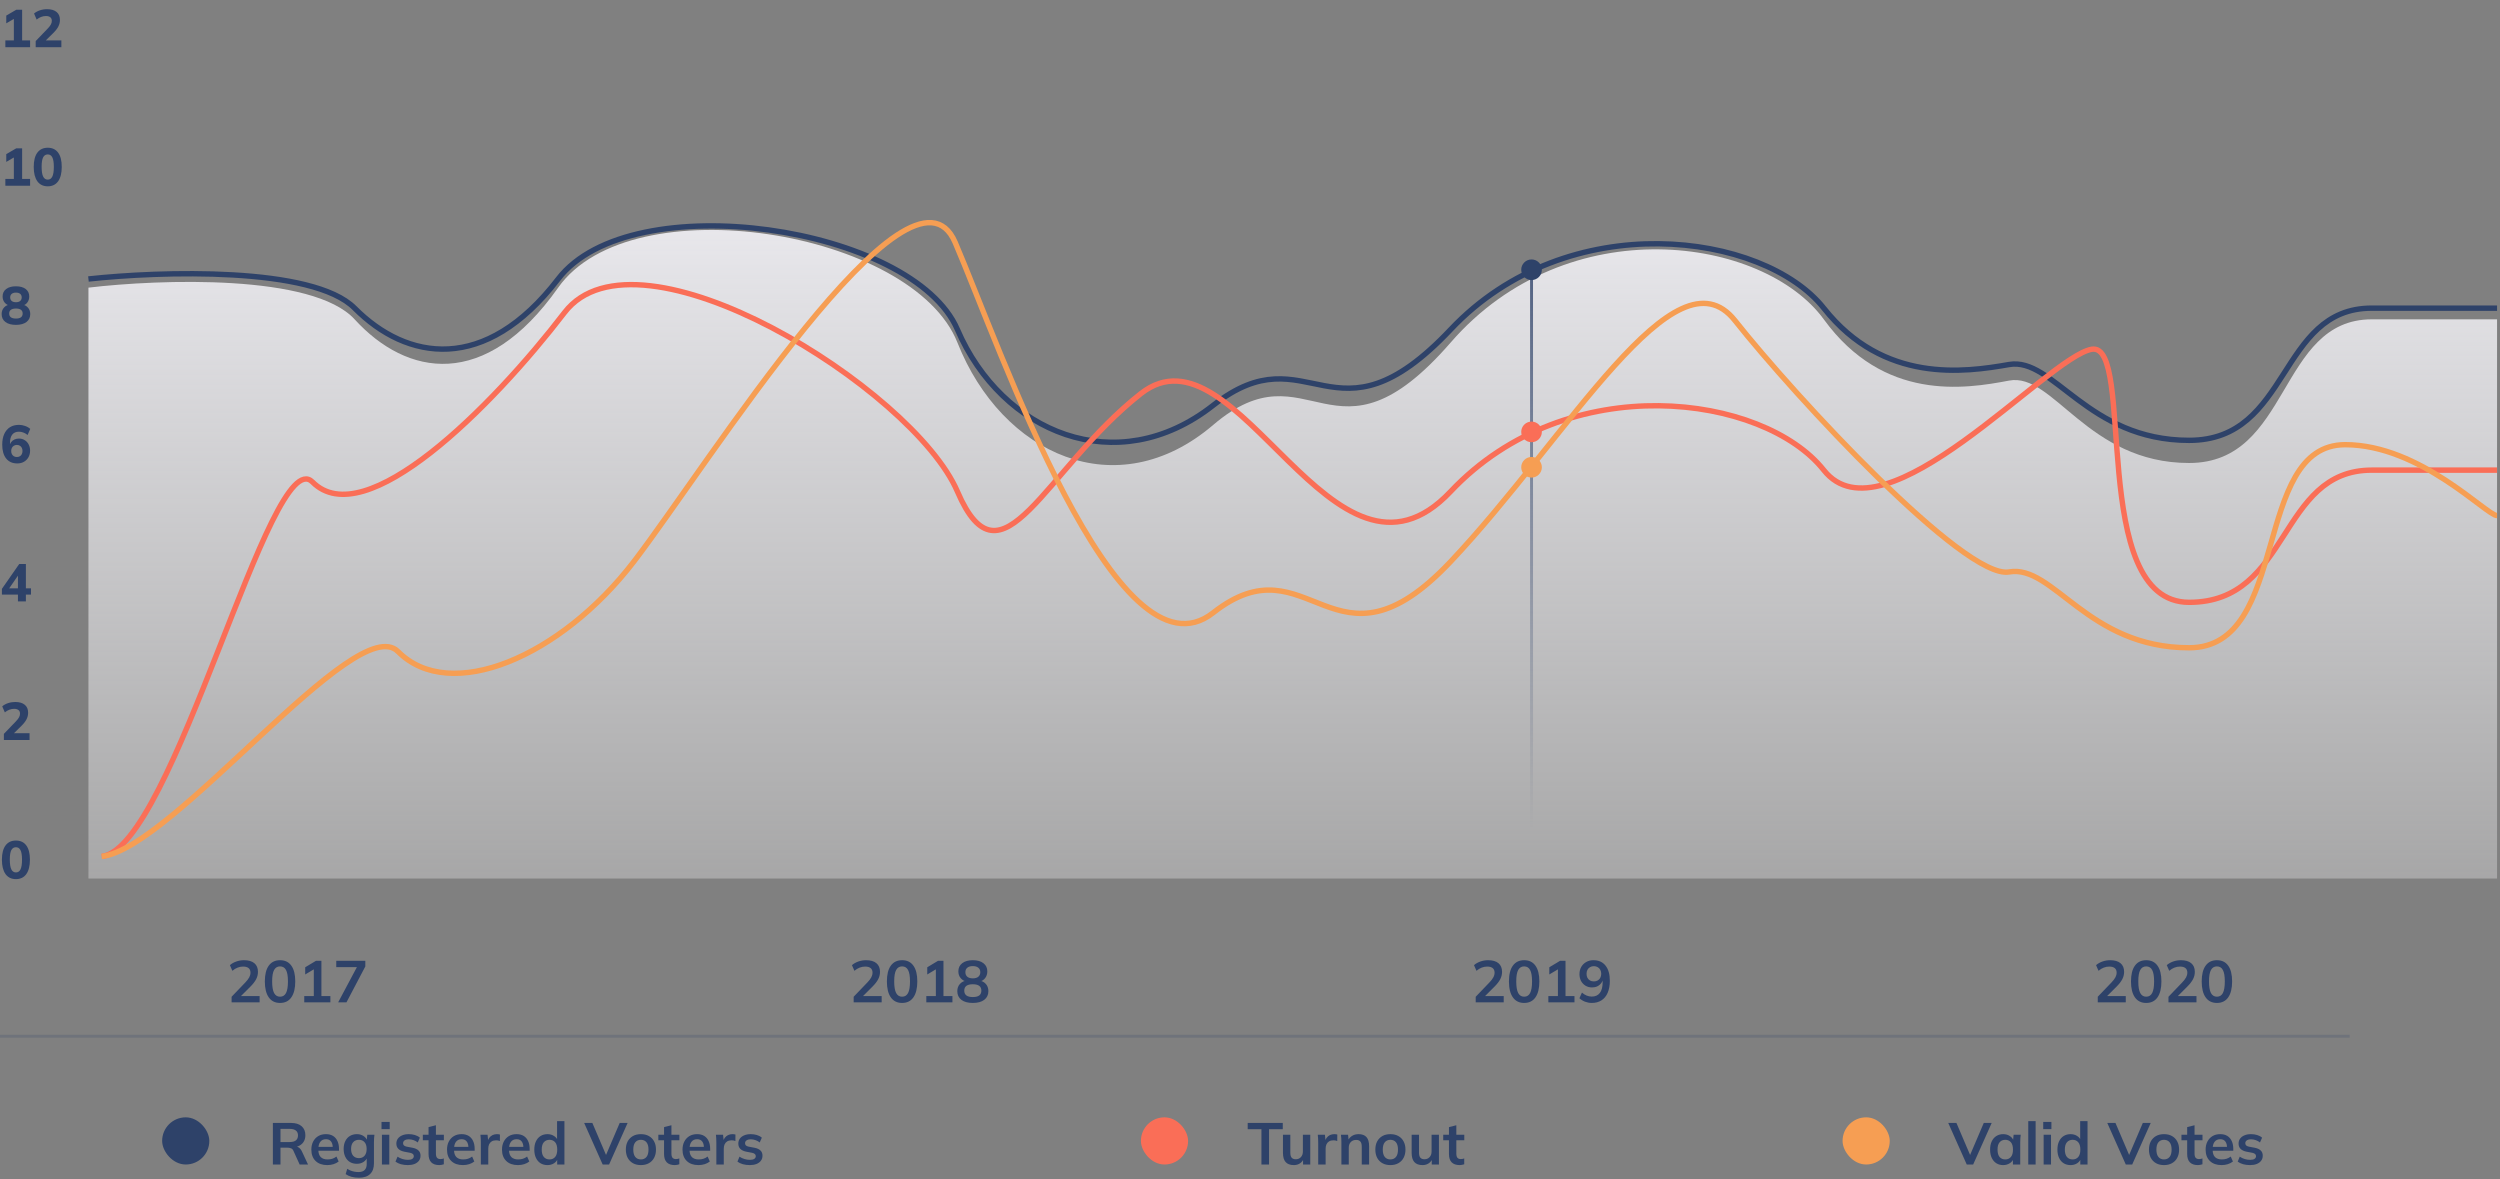 <svg width="848" height="400" viewBox="0 0 848 400" fill="none" xmlns="http://www.w3.org/2000/svg">
<rect x="0" y="0" width="848" height="400" fill="#808080" stroke="none"/>
<path d="M30 94.633C54.194 91.996 106.124 90.281 120.286 104.524C137.989 122.328 164.544 126.944 189.328 94.633C214.113 62.322 309.71 76.829 324.757 111.778C339.805 146.726 378.752 163.211 411.503 137.495C444.254 111.778 452.22 153.98 492.052 111.778C531.884 69.576 598.271 78.808 618.629 104.524C638.988 130.241 666.428 126.285 681.476 123.647C696.523 121.009 708.03 149.364 742.551 149.364C777.073 149.364 772.647 104.524 804.512 104.524C830.005 104.524 843.459 104.524 847 104.524" stroke="#2E4269" stroke-width="1.837"/>
<path d="M120.286 108.318C106.124 92.839 54.194 94.702 30 97.568V298H847V108.318H804.512C772.647 108.318 777.073 157.047 742.551 157.047C708.03 157.047 696.523 126.233 681.476 129.099C666.428 131.966 638.988 136.265 618.629 108.318C598.271 80.37 531.884 70.337 492.052 116.2C452.22 162.063 444.254 116.2 411.503 144.148C378.752 172.096 339.805 154.181 324.757 116.2C309.71 78.22 214.113 62.454 189.328 97.568C164.544 132.682 137.989 127.666 120.286 108.318Z" fill="url(#paint0_linear_1404_1625)"/>
<path d="M34.5 290.5C58.694 287.862 91.838 149.257 106 163.5C123.703 181.304 166.716 138.311 191.5 106C216.284 73.689 309.71 131.774 324.757 166.722C339.805 201.671 354.249 159.215 387 133.498C419.751 107.781 452.22 208.924 492.052 166.722C531.884 124.521 598.271 133.752 618.629 159.469C638.988 185.186 694.452 121.108 709.5 118.471C724.548 115.833 708.03 204.309 742.551 204.309C777.073 204.309 772.647 159.469 804.512 159.469C830.005 159.469 843.459 159.469 847 159.469" stroke="#FA6E57" stroke-width="1.837"/>
<path d="M34.5 290.5C58.694 287.862 120.837 206.757 135 221C152.703 238.804 190.216 222.811 215 190.5C239.784 158.189 308.952 47.302 324 82.251C339.048 117.199 378.752 233.569 411.503 207.852C444.254 182.135 452.22 232.702 492.052 190.5C531.884 148.298 568.141 83.009 588.5 108.725C608.859 134.442 666.428 196.642 681.476 194.005C696.523 191.367 708.03 219.721 742.551 219.721C777.073 219.721 763.634 150.838 795.5 150.838C820.993 150.838 843.459 174.882 847 174.882" stroke="#F69E53" stroke-width="1.837"/>
<line opacity="0.8" x1="519.5" y1="281" x2="519.5" y2="91" stroke="url(#paint1_linear_1404_1625)"/>
<circle cx="519.5" cy="91.5" r="3.5" fill="#2E4269"/>
<circle cx="519.5" cy="158.5" r="3.5" fill="#F69E53"/>
<circle cx="519.5" cy="146.5" r="3.5" fill="#FA6E57"/>
<path d="M1.818 16V13.696H4.698V5.65H6.012L2.124 7.918V5.29L5.508 3.31H7.506V13.696H10.206V16H1.818ZM12.107 16V13.93L16.139 9.736C16.643 9.208 17.009 8.74 17.237 8.332C17.465 7.924 17.579 7.504 17.579 7.072C17.579 6.532 17.405 6.124 17.057 5.848C16.709 5.572 16.211 5.434 15.563 5.434C15.023 5.434 14.489 5.536 13.961 5.74C13.445 5.932 12.935 6.232 12.431 6.64L11.549 4.588C12.077 4.132 12.731 3.772 13.511 3.508C14.291 3.244 15.101 3.112 15.941 3.112C17.357 3.112 18.443 3.43 19.199 4.066C19.955 4.69 20.333 5.584 20.333 6.748C20.333 7.528 20.153 8.272 19.793 8.98C19.433 9.688 18.851 10.438 18.047 11.23L14.807 14.416V13.696H20.819V16H12.107Z" fill="#2E4269"/>
<path d="M1.818 63V60.696H4.698V52.65H6.012L2.124 54.918V52.29L5.508 50.31H7.506V60.696H10.206V63H1.818ZM16.193 63.198C14.669 63.198 13.493 62.628 12.665 61.488C11.849 60.336 11.441 58.716 11.441 56.628C11.441 54.504 11.849 52.89 12.665 51.786C13.493 50.67 14.669 50.112 16.193 50.112C17.729 50.112 18.905 50.67 19.721 51.786C20.537 52.89 20.945 54.498 20.945 56.61C20.945 58.71 20.537 60.336 19.721 61.488C18.905 62.628 17.729 63.198 16.193 63.198ZM16.193 60.93C16.889 60.93 17.405 60.588 17.741 59.904C18.089 59.208 18.263 58.11 18.263 56.61C18.263 55.11 18.089 54.03 17.741 53.37C17.405 52.71 16.889 52.38 16.193 52.38C15.497 52.38 14.975 52.71 14.627 53.37C14.291 54.03 14.123 55.104 14.123 56.592C14.123 58.104 14.297 59.208 14.645 59.904C14.993 60.588 15.509 60.93 16.193 60.93Z" fill="#2E4269"/>
<path d="M5.4 110.198C3.888 110.198 2.7 109.874 1.836 109.226C0.984 108.578 0.558 107.684 0.558 106.544C0.558 105.644 0.828 104.9 1.368 104.312C1.908 103.724 2.604 103.376 3.456 103.268V103.736C2.688 103.568 2.064 103.202 1.584 102.638C1.116 102.062 0.882 101.372 0.882 100.568C0.882 99.488 1.284 98.642 2.088 98.03C2.904 97.418 4.008 97.112 5.4 97.112C6.804 97.112 7.908 97.418 8.712 98.03C9.516 98.642 9.918 99.488 9.918 100.568C9.918 101.384 9.69 102.08 9.234 102.656C8.79 103.232 8.196 103.58 7.452 103.7V103.268C8.28 103.388 8.952 103.742 9.468 104.33C9.996 104.918 10.26 105.656 10.26 106.544C10.26 107.684 9.828 108.578 8.964 109.226C8.112 109.874 6.924 110.198 5.4 110.198ZM5.4 108.056C6.168 108.056 6.738 107.912 7.11 107.624C7.494 107.336 7.686 106.91 7.686 106.346C7.686 105.782 7.494 105.362 7.11 105.086C6.738 104.798 6.168 104.654 5.4 104.654C4.644 104.654 4.074 104.798 3.69 105.086C3.306 105.362 3.114 105.782 3.114 106.346C3.114 106.91 3.306 107.336 3.69 107.624C4.074 107.912 4.644 108.056 5.4 108.056ZM5.4 102.512C6.036 102.512 6.522 102.368 6.858 102.08C7.194 101.78 7.362 101.378 7.362 100.874C7.362 100.37 7.194 99.974 6.858 99.686C6.522 99.398 6.036 99.254 5.4 99.254C4.776 99.254 4.296 99.398 3.96 99.686C3.624 99.974 3.456 100.37 3.456 100.874C3.456 101.378 3.624 101.78 3.96 102.08C4.296 102.368 4.776 102.512 5.4 102.512Z" fill="#2E4269"/>
<path d="M5.868 157.198C4.236 157.198 2.976 156.64 2.088 155.524C1.2 154.408 0.756 152.842 0.756 150.826C0.756 149.41 0.984 148.204 1.44 147.208C1.896 146.2 2.544 145.432 3.384 144.904C4.236 144.376 5.256 144.112 6.444 144.112C7.128 144.112 7.806 144.232 8.478 144.472C9.162 144.7 9.756 145.036 10.26 145.48L9.36 147.55C8.916 147.178 8.442 146.902 7.938 146.722C7.434 146.53 6.924 146.434 6.408 146.434C5.424 146.434 4.674 146.758 4.158 147.406C3.642 148.054 3.384 149.02 3.384 150.304V151.474H3.15C3.246 150.898 3.444 150.412 3.744 150.016C4.044 149.608 4.428 149.296 4.896 149.08C5.364 148.864 5.88 148.756 6.444 148.756C7.164 148.756 7.806 148.936 8.37 149.296C8.946 149.644 9.396 150.13 9.72 150.754C10.044 151.366 10.206 152.068 10.206 152.86C10.206 153.7 10.02 154.45 9.648 155.11C9.276 155.758 8.766 156.268 8.118 156.64C7.482 157.012 6.732 157.198 5.868 157.198ZM5.724 155.02C6.108 155.02 6.444 154.936 6.732 154.768C7.02 154.6 7.242 154.36 7.398 154.048C7.554 153.736 7.632 153.376 7.632 152.968C7.632 152.56 7.554 152.206 7.398 151.906C7.242 151.594 7.02 151.354 6.732 151.186C6.444 151.006 6.108 150.916 5.724 150.916C5.34 150.916 5.004 151.006 4.716 151.186C4.428 151.354 4.2 151.594 4.032 151.906C3.876 152.206 3.798 152.56 3.798 152.968C3.798 153.376 3.876 153.736 4.032 154.048C4.2 154.36 4.428 154.6 4.716 154.768C5.004 154.936 5.34 155.02 5.724 155.02Z" fill="#2E4269"/>
<path d="M6.084 204V201.678H0.648V199.734L6.516 191.31H8.784V199.572H10.512V201.678H8.784V204H6.084ZM6.084 199.572V194.622H6.534L2.664 200.22V199.572H6.084Z" fill="#2E4269"/>
<path d="M1.314 251V248.93L5.346 244.736C5.85 244.208 6.216 243.74 6.444 243.332C6.672 242.924 6.786 242.504 6.786 242.072C6.786 241.532 6.612 241.124 6.264 240.848C5.916 240.572 5.418 240.434 4.77 240.434C4.23 240.434 3.696 240.536 3.168 240.74C2.652 240.932 2.142 241.232 1.638 241.64L0.756 239.588C1.284 239.132 1.938 238.772 2.718 238.508C3.498 238.244 4.308 238.112 5.148 238.112C6.564 238.112 7.65 238.43 8.406 239.066C9.162 239.69 9.54 240.584 9.54 241.748C9.54 242.528 9.36 243.272 9 243.98C8.64 244.688 8.058 245.438 7.254 246.23L4.014 249.416V248.696H10.026V251H1.314Z" fill="#2E4269"/>
<path d="M5.4 298.198C3.876 298.198 2.7 297.628 1.872 296.488C1.056 295.336 0.648 293.716 0.648 291.628C0.648 289.504 1.056 287.89 1.872 286.786C2.7 285.67 3.876 285.112 5.4 285.112C6.936 285.112 8.112 285.67 8.928 286.786C9.744 287.89 10.152 289.498 10.152 291.61C10.152 293.71 9.744 295.336 8.928 296.488C8.112 297.628 6.936 298.198 5.4 298.198ZM5.4 295.93C6.096 295.93 6.612 295.588 6.948 294.904C7.296 294.208 7.47 293.11 7.47 291.61C7.47 290.11 7.296 289.03 6.948 288.37C6.612 287.71 6.096 287.38 5.4 287.38C4.704 287.38 4.182 287.71 3.834 288.37C3.498 289.03 3.33 290.104 3.33 291.592C3.33 293.104 3.504 294.208 3.852 294.904C4.2 295.588 4.716 295.93 5.4 295.93Z" fill="#2E4269"/>
<path d="M92.56 395V380.9H98.72C100.267 380.9 101.46 381.267 102.3 382C103.153 382.733 103.58 383.753 103.58 385.06C103.58 385.927 103.387 386.667 103 387.28C102.627 387.893 102.087 388.367 101.38 388.7C100.673 389.02 99.84 389.18 98.88 389.18L99.16 388.8H99.84C100.4 388.8 100.9 388.947 101.34 389.24C101.78 389.533 102.14 389.98 102.42 390.58L104.48 395H101.64L99.56 390.42C99.373 389.953 99.087 389.647 98.7 389.5C98.327 389.353 97.873 389.28 97.34 389.28H95.14V395H92.56ZM95.14 387.38H98.3C99.207 387.38 99.893 387.193 100.36 386.82C100.84 386.433 101.08 385.873 101.08 385.14C101.08 384.407 100.84 383.853 100.36 383.48C99.893 383.107 99.207 382.92 98.3 382.92H95.14V387.38ZM111.029 395.2C109.336 395.2 108.009 394.733 107.049 393.8C106.089 392.867 105.609 391.587 105.609 389.96C105.609 388.907 105.816 387.987 106.229 387.2C106.642 386.413 107.216 385.8 107.949 385.36C108.696 384.92 109.562 384.7 110.549 384.7C111.522 384.7 112.336 384.907 112.989 385.32C113.642 385.733 114.136 386.313 114.469 387.06C114.816 387.807 114.989 388.68 114.989 389.68V390.34H107.629V389.02H113.209L112.869 389.3C112.869 388.367 112.669 387.653 112.269 387.16C111.882 386.667 111.316 386.42 110.569 386.42C109.742 386.42 109.102 386.713 108.649 387.3C108.209 387.887 107.989 388.707 107.989 389.76V390.02C107.989 391.113 108.256 391.933 108.789 392.48C109.336 393.013 110.102 393.28 111.089 393.28C111.662 393.28 112.196 393.207 112.689 393.06C113.196 392.9 113.676 392.647 114.129 392.3L114.869 393.98C114.389 394.367 113.816 394.667 113.149 394.88C112.482 395.093 111.776 395.2 111.029 395.2ZM121.786 399.48C120.853 399.48 120.006 399.38 119.246 399.18C118.499 398.98 117.833 398.673 117.246 398.26L117.786 396.46C118.173 396.713 118.573 396.92 118.986 397.08C119.399 397.24 119.826 397.36 120.266 397.44C120.706 397.52 121.153 397.56 121.606 397.56C122.539 397.56 123.233 397.327 123.686 396.86C124.153 396.407 124.386 395.753 124.386 394.9V392.48H124.586C124.373 393.173 123.939 393.727 123.286 394.14C122.646 394.553 121.906 394.76 121.066 394.76C120.159 394.76 119.366 394.56 118.686 394.16C118.019 393.747 117.499 393.16 117.126 392.4C116.753 391.64 116.566 390.747 116.566 389.72C116.566 388.693 116.753 387.807 117.126 387.06C117.499 386.3 118.019 385.72 118.686 385.32C119.366 384.907 120.159 384.7 121.066 384.7C121.919 384.7 122.659 384.907 123.286 385.32C123.926 385.72 124.353 386.267 124.566 386.96L124.386 386.84L124.586 384.9H127.006C126.953 385.313 126.913 385.733 126.886 386.16C126.859 386.587 126.846 387.007 126.846 387.42V394.6C126.846 396.187 126.413 397.393 125.546 398.22C124.693 399.06 123.439 399.48 121.786 399.48ZM121.746 392.84C122.546 392.84 123.179 392.573 123.646 392.04C124.126 391.493 124.366 390.72 124.366 389.72C124.366 388.72 124.126 387.953 123.646 387.42C123.179 386.887 122.546 386.62 121.746 386.62C120.933 386.62 120.286 386.887 119.806 387.42C119.326 387.953 119.086 388.72 119.086 389.72C119.086 390.72 119.326 391.493 119.806 392.04C120.286 392.573 120.933 392.84 121.746 392.84ZM129.548 395V384.9H132.048V395H129.548ZM129.408 383V380.56H132.188V383H129.408ZM138.362 395.2C137.496 395.2 136.696 395.1 135.962 394.9C135.242 394.687 134.636 394.393 134.142 394.02L134.842 392.34C135.349 392.687 135.909 392.953 136.522 393.14C137.136 393.327 137.756 393.42 138.382 393.42C139.049 393.42 139.542 393.307 139.862 393.08C140.196 392.853 140.362 392.547 140.362 392.16C140.362 391.853 140.256 391.613 140.042 391.44C139.842 391.253 139.516 391.113 139.062 391.02L137.062 390.64C136.209 390.453 135.556 390.133 135.102 389.68C134.662 389.227 134.442 388.633 134.442 387.9C134.442 387.273 134.609 386.72 134.942 386.24C135.289 385.76 135.776 385.387 136.402 385.12C137.042 384.84 137.789 384.7 138.642 384.7C139.389 384.7 140.089 384.8 140.742 385C141.409 385.2 141.969 385.5 142.422 385.9L141.702 387.52C141.289 387.187 140.816 386.927 140.282 386.74C139.749 386.553 139.229 386.46 138.722 386.46C138.029 386.46 137.522 386.587 137.202 386.84C136.882 387.08 136.722 387.393 136.722 387.78C136.722 388.073 136.816 388.32 137.002 388.52C137.202 388.707 137.509 388.847 137.922 388.94L139.922 389.32C140.816 389.493 141.489 389.8 141.942 390.24C142.409 390.667 142.642 391.253 142.642 392C142.642 392.667 142.462 393.24 142.102 393.72C141.742 394.2 141.242 394.567 140.602 394.82C139.962 395.073 139.216 395.2 138.362 395.2ZM149.004 395.2C147.804 395.2 146.898 394.887 146.284 394.26C145.671 393.633 145.364 392.693 145.364 391.44V386.78H143.424V384.9H145.364V382.32L147.864 381.68V384.9H150.564V386.78H147.864V391.28C147.864 391.973 147.998 392.46 148.264 392.74C148.531 393.02 148.898 393.16 149.364 393.16C149.618 393.16 149.831 393.14 150.004 393.1C150.191 393.06 150.371 393.007 150.544 392.94V394.92C150.318 395.013 150.064 395.08 149.784 395.12C149.518 395.173 149.258 395.2 149.004 395.2ZM157.045 395.2C155.351 395.2 154.025 394.733 153.065 393.8C152.105 392.867 151.625 391.587 151.625 389.96C151.625 388.907 151.831 387.987 152.245 387.2C152.658 386.413 153.231 385.8 153.965 385.36C154.711 384.92 155.578 384.7 156.565 384.7C157.538 384.7 158.351 384.907 159.005 385.32C159.658 385.733 160.151 386.313 160.485 387.06C160.831 387.807 161.005 388.68 161.005 389.68V390.34H153.645V389.02H159.225L158.885 389.3C158.885 388.367 158.685 387.653 158.285 387.16C157.898 386.667 157.331 386.42 156.585 386.42C155.758 386.42 155.118 386.713 154.665 387.3C154.225 387.887 154.005 388.707 154.005 389.76V390.02C154.005 391.113 154.271 391.933 154.805 392.48C155.351 393.013 156.118 393.28 157.105 393.28C157.678 393.28 158.211 393.207 158.705 393.06C159.211 392.9 159.691 392.647 160.145 392.3L160.885 393.98C160.405 394.367 159.831 394.667 159.165 394.88C158.498 395.093 157.791 395.2 157.045 395.2ZM163.102 395V387.48C163.102 387.053 163.088 386.62 163.062 386.18C163.048 385.74 163.015 385.313 162.962 384.9H165.382L165.662 387.66H165.262C165.395 386.993 165.615 386.44 165.922 386C166.242 385.56 166.628 385.233 167.082 385.02C167.535 384.807 168.028 384.7 168.562 384.7C168.802 384.7 168.995 384.713 169.142 384.74C169.288 384.753 169.435 384.787 169.582 384.84L169.562 387.04C169.308 386.933 169.088 386.867 168.902 386.84C168.728 386.813 168.508 386.8 168.242 386.8C167.668 386.8 167.182 386.92 166.782 387.16C166.395 387.4 166.102 387.733 165.902 388.16C165.715 388.587 165.622 389.073 165.622 389.62V395H163.102ZM175.697 395.2C174.004 395.2 172.677 394.733 171.717 393.8C170.757 392.867 170.277 391.587 170.277 389.96C170.277 388.907 170.484 387.987 170.897 387.2C171.31 386.413 171.884 385.8 172.617 385.36C173.364 384.92 174.23 384.7 175.217 384.7C176.19 384.7 177.004 384.907 177.657 385.32C178.31 385.733 178.804 386.313 179.137 387.06C179.484 387.807 179.657 388.68 179.657 389.68V390.34H172.297V389.02H177.877L177.537 389.3C177.537 388.367 177.337 387.653 176.937 387.16C176.55 386.667 175.984 386.42 175.237 386.42C174.41 386.42 173.77 386.713 173.317 387.3C172.877 387.887 172.657 388.707 172.657 389.76V390.02C172.657 391.113 172.924 391.933 173.457 392.48C174.004 393.013 174.77 393.28 175.757 393.28C176.33 393.28 176.864 393.207 177.357 393.06C177.864 392.9 178.344 392.647 178.797 392.3L179.537 393.98C179.057 394.367 178.484 394.667 177.817 394.88C177.15 395.093 176.444 395.2 175.697 395.2ZM185.694 395.2C184.814 395.2 184.034 394.993 183.354 394.58C182.687 394.153 182.167 393.547 181.794 392.76C181.421 391.973 181.234 391.033 181.234 389.94C181.234 388.847 181.421 387.913 181.794 387.14C182.167 386.353 182.687 385.753 183.354 385.34C184.034 384.913 184.814 384.7 185.694 384.7C186.534 384.7 187.274 384.907 187.914 385.32C188.567 385.72 189.001 386.267 189.214 386.96H188.954V380.28H191.454V395H188.994V392.86H189.234C189.021 393.58 188.587 394.153 187.934 394.58C187.294 394.993 186.547 395.2 185.694 395.2ZM186.394 393.28C187.181 393.28 187.814 393.007 188.294 392.46C188.774 391.9 189.014 391.06 189.014 389.94C189.014 388.82 188.774 387.987 188.294 387.44C187.814 386.893 187.181 386.62 186.394 386.62C185.607 386.62 184.967 386.893 184.474 387.44C183.994 387.987 183.754 388.82 183.754 389.94C183.754 391.06 183.994 391.9 184.474 392.46C184.967 393.007 185.607 393.28 186.394 393.28ZM204.425 395L198.145 380.9H200.925L205.985 392.74H205.145L210.205 380.9H212.885L206.605 395H204.425ZM217.389 395.2C216.349 395.2 215.449 394.987 214.689 394.56C213.929 394.133 213.335 393.527 212.909 392.74C212.495 391.953 212.289 391.02 212.289 389.94C212.289 388.86 212.495 387.933 212.909 387.16C213.335 386.373 213.929 385.767 214.689 385.34C215.449 384.913 216.349 384.7 217.389 384.7C218.429 384.7 219.329 384.913 220.089 385.34C220.862 385.767 221.455 386.373 221.869 387.16C222.295 387.933 222.509 388.86 222.509 389.94C222.509 391.02 222.295 391.953 221.869 392.74C221.455 393.527 220.862 394.133 220.089 394.56C219.329 394.987 218.429 395.2 217.389 395.2ZM217.389 393.28C218.175 393.28 218.802 393.007 219.269 392.46C219.735 391.9 219.969 391.06 219.969 389.94C219.969 388.82 219.735 387.987 219.269 387.44C218.802 386.893 218.175 386.62 217.389 386.62C216.602 386.62 215.975 386.893 215.509 387.44C215.042 387.987 214.809 388.82 214.809 389.94C214.809 391.06 215.042 391.9 215.509 392.46C215.975 393.007 216.602 393.28 217.389 393.28ZM228.887 395.2C227.687 395.2 226.78 394.887 226.167 394.26C225.554 393.633 225.247 392.693 225.247 391.44V386.78H223.307V384.9H225.247V382.32L227.747 381.68V384.9H230.447V386.78H227.747V391.28C227.747 391.973 227.88 392.46 228.147 392.74C228.414 393.02 228.78 393.16 229.247 393.16C229.5 393.16 229.714 393.14 229.887 393.1C230.074 393.06 230.254 393.007 230.427 392.94V394.92C230.2 395.013 229.947 395.08 229.667 395.12C229.4 395.173 229.14 395.2 228.887 395.2ZM236.928 395.2C235.234 395.2 233.908 394.733 232.948 393.8C231.988 392.867 231.508 391.587 231.508 389.96C231.508 388.907 231.714 387.987 232.128 387.2C232.541 386.413 233.114 385.8 233.848 385.36C234.594 384.92 235.461 384.7 236.448 384.7C237.421 384.7 238.234 384.907 238.888 385.32C239.541 385.733 240.034 386.313 240.368 387.06C240.714 387.807 240.888 388.68 240.888 389.68V390.34H233.528V389.02H239.108L238.768 389.3C238.768 388.367 238.568 387.653 238.168 387.16C237.781 386.667 237.214 386.42 236.468 386.42C235.641 386.42 235.001 386.713 234.548 387.3C234.108 387.887 233.888 388.707 233.888 389.76V390.02C233.888 391.113 234.154 391.933 234.688 392.48C235.234 393.013 236.001 393.28 236.988 393.28C237.561 393.28 238.094 393.207 238.588 393.06C239.094 392.9 239.574 392.647 240.028 392.3L240.768 393.98C240.288 394.367 239.714 394.667 239.048 394.88C238.381 395.093 237.674 395.2 236.928 395.2ZM242.985 395V387.48C242.985 387.053 242.971 386.62 242.945 386.18C242.931 385.74 242.898 385.313 242.845 384.9H245.265L245.545 387.66H245.145C245.278 386.993 245.498 386.44 245.805 386C246.125 385.56 246.511 385.233 246.965 385.02C247.418 384.807 247.911 384.7 248.445 384.7C248.685 384.7 248.878 384.713 249.025 384.74C249.171 384.753 249.318 384.787 249.465 384.84L249.445 387.04C249.191 386.933 248.971 386.867 248.785 386.84C248.611 386.813 248.391 386.8 248.125 386.8C247.551 386.8 247.065 386.92 246.665 387.16C246.278 387.4 245.985 387.733 245.785 388.16C245.598 388.587 245.505 389.073 245.505 389.62V395H242.985ZM254.358 395.2C253.492 395.2 252.692 395.1 251.958 394.9C251.238 394.687 250.632 394.393 250.138 394.02L250.838 392.34C251.345 392.687 251.905 392.953 252.518 393.14C253.132 393.327 253.752 393.42 254.378 393.42C255.045 393.42 255.538 393.307 255.858 393.08C256.192 392.853 256.358 392.547 256.358 392.16C256.358 391.853 256.252 391.613 256.038 391.44C255.838 391.253 255.512 391.113 255.058 391.02L253.058 390.64C252.205 390.453 251.552 390.133 251.098 389.68C250.658 389.227 250.438 388.633 250.438 387.9C250.438 387.273 250.605 386.72 250.938 386.24C251.285 385.76 251.772 385.387 252.398 385.12C253.038 384.84 253.785 384.7 254.638 384.7C255.385 384.7 256.085 384.8 256.738 385C257.405 385.2 257.965 385.5 258.418 385.9L257.698 387.52C257.285 387.187 256.812 386.927 256.278 386.74C255.745 386.553 255.225 386.46 254.718 386.46C254.025 386.46 253.518 386.587 253.198 386.84C252.878 387.08 252.718 387.393 252.718 387.78C252.718 388.073 252.812 388.32 252.998 388.52C253.198 388.707 253.505 388.847 253.918 388.94L255.918 389.32C256.812 389.493 257.485 389.8 257.938 390.24C258.405 390.667 258.638 391.253 258.638 392C258.638 392.667 258.458 393.24 258.098 393.72C257.738 394.2 257.238 394.567 256.598 394.82C255.958 395.073 255.212 395.2 254.358 395.2Z" fill="#2E4269"/>
<rect x="55" y="379" width="16" height="16" rx="8" fill="#2E4269"/>
<path d="M427.88 395V383.02H423.22V380.9H435.12V383.02H430.46V395H427.88ZM438.879 395.2C437.639 395.2 436.712 394.86 436.099 394.18C435.486 393.5 435.179 392.46 435.179 391.06V384.9H437.679V391.04C437.679 391.787 437.832 392.34 438.139 392.7C438.446 393.047 438.912 393.22 439.539 393.22C440.246 393.22 440.819 392.98 441.259 392.5C441.712 392.02 441.939 391.387 441.939 390.6V384.9H444.439V395H441.999V392.94H442.279C441.986 393.66 441.539 394.22 440.939 394.62C440.352 395.007 439.666 395.2 438.879 395.2ZM447.133 395V387.48C447.133 387.053 447.12 386.62 447.093 386.18C447.08 385.74 447.046 385.313 446.993 384.9H449.413L449.693 387.66H449.293C449.426 386.993 449.646 386.44 449.953 386C450.273 385.56 450.66 385.233 451.113 385.02C451.566 384.807 452.06 384.7 452.593 384.7C452.833 384.7 453.026 384.713 453.173 384.74C453.32 384.753 453.466 384.787 453.613 384.84L453.593 387.04C453.34 386.933 453.12 386.867 452.933 386.84C452.76 386.813 452.54 386.8 452.273 386.8C451.7 386.8 451.213 386.92 450.813 387.16C450.426 387.4 450.133 387.733 449.933 388.16C449.746 388.587 449.653 389.073 449.653 389.62V395H447.133ZM455.005 395V387.42C455.005 387.007 454.991 386.587 454.965 386.16C454.938 385.733 454.898 385.313 454.845 384.9H457.265L457.465 386.9H457.225C457.545 386.193 458.018 385.653 458.645 385.28C459.271 384.893 459.998 384.7 460.825 384.7C462.011 384.7 462.905 385.033 463.505 385.7C464.105 386.367 464.405 387.407 464.405 388.82V395H461.905V388.94C461.905 388.127 461.745 387.547 461.425 387.2C461.118 386.84 460.651 386.66 460.025 386.66C459.251 386.66 458.638 386.9 458.185 387.38C457.731 387.86 457.505 388.5 457.505 389.3V395H455.005ZM471.615 395.2C470.575 395.2 469.675 394.987 468.915 394.56C468.155 394.133 467.562 393.527 467.135 392.74C466.722 391.953 466.515 391.02 466.515 389.94C466.515 388.86 466.722 387.933 467.135 387.16C467.562 386.373 468.155 385.767 468.915 385.34C469.675 384.913 470.575 384.7 471.615 384.7C472.655 384.7 473.555 384.913 474.315 385.34C475.089 385.767 475.682 386.373 476.095 387.16C476.522 387.933 476.735 388.86 476.735 389.94C476.735 391.02 476.522 391.953 476.095 392.74C475.682 393.527 475.089 394.133 474.315 394.56C473.555 394.987 472.655 395.2 471.615 395.2ZM471.615 393.28C472.402 393.28 473.029 393.007 473.495 392.46C473.962 391.9 474.195 391.06 474.195 389.94C474.195 388.82 473.962 387.987 473.495 387.44C473.029 386.893 472.402 386.62 471.615 386.62C470.829 386.62 470.202 386.893 469.735 387.44C469.269 387.987 469.035 388.82 469.035 389.94C469.035 391.06 469.269 391.9 469.735 392.46C470.202 393.007 470.829 393.28 471.615 393.28ZM482.531 395.2C481.291 395.2 480.365 394.86 479.751 394.18C479.138 393.5 478.831 392.46 478.831 391.06V384.9H481.331V391.04C481.331 391.787 481.485 392.34 481.791 392.7C482.098 393.047 482.565 393.22 483.191 393.22C483.898 393.22 484.471 392.98 484.911 392.5C485.365 392.02 485.591 391.387 485.591 390.6V384.9H488.091V395H485.651V392.94H485.931C485.638 393.66 485.191 394.22 484.591 394.62C484.005 395.007 483.318 395.2 482.531 395.2ZM495.125 395.2C493.925 395.2 493.019 394.887 492.405 394.26C491.792 393.633 491.485 392.693 491.485 391.44V386.78H489.545V384.9H491.485V382.32L493.985 381.68V384.9H496.685V386.78H493.985V391.28C493.985 391.973 494.119 392.46 494.385 392.74C494.652 393.02 495.019 393.16 495.485 393.16C495.739 393.16 495.952 393.14 496.125 393.1C496.312 393.06 496.492 393.007 496.665 392.94V394.92C496.439 395.013 496.185 395.08 495.905 395.12C495.639 395.173 495.379 395.2 495.125 395.2Z" fill="#2E4269"/>
<rect x="387" y="379" width="16" height="16" rx="8" fill="#FA6E57"/>
<path d="M667.12 395L660.84 380.9H663.62L668.68 392.74H667.84L672.9 380.9H675.58L669.3 395H667.12ZM679.483 395.2C678.603 395.2 677.829 394.993 677.163 394.58C676.496 394.153 675.976 393.547 675.603 392.76C675.229 391.973 675.043 391.033 675.043 389.94C675.043 388.847 675.229 387.913 675.603 387.14C675.976 386.353 676.496 385.753 677.163 385.34C677.829 384.913 678.603 384.7 679.483 384.7C680.336 384.7 681.083 384.913 681.723 385.34C682.376 385.753 682.809 386.313 683.023 387.02H682.803L683.023 384.9H685.423C685.383 385.313 685.343 385.733 685.303 386.16C685.276 386.587 685.263 387.007 685.263 387.42V395H682.783L682.763 392.92H683.003C682.789 393.613 682.356 394.167 681.703 394.58C681.049 394.993 680.309 395.2 679.483 395.2ZM680.183 393.28C680.969 393.28 681.603 393.007 682.083 392.46C682.563 391.9 682.803 391.06 682.803 389.94C682.803 388.82 682.563 387.987 682.083 387.44C681.603 386.893 680.969 386.62 680.183 386.62C679.396 386.62 678.763 386.893 678.283 387.44C677.803 387.987 677.563 388.82 677.563 389.94C677.563 391.06 677.796 391.9 678.263 392.46C678.743 393.007 679.383 393.28 680.183 393.28ZM687.985 395V380.28H690.485V395H687.985ZM693.2 395V384.9H695.7V395H693.2ZM693.06 383V380.56H695.84V383H693.06ZM702.335 395.2C701.455 395.2 700.675 394.993 699.995 394.58C699.328 394.153 698.808 393.547 698.435 392.76C698.061 391.973 697.875 391.033 697.875 389.94C697.875 388.847 698.061 387.913 698.435 387.14C698.808 386.353 699.328 385.753 699.995 385.34C700.675 384.913 701.455 384.7 702.335 384.7C703.175 384.7 703.915 384.907 704.555 385.32C705.208 385.72 705.641 386.267 705.855 386.96H705.595V380.28H708.095V395H705.635V392.86H705.875C705.661 393.58 705.228 394.153 704.575 394.58C703.935 394.993 703.188 395.2 702.335 395.2ZM703.035 393.28C703.821 393.28 704.455 393.007 704.935 392.46C705.415 391.9 705.655 391.06 705.655 389.94C705.655 388.82 705.415 387.987 704.935 387.44C704.455 386.893 703.821 386.62 703.035 386.62C702.248 386.62 701.608 386.893 701.115 387.44C700.635 387.987 700.395 388.82 700.395 389.94C700.395 391.06 700.635 391.9 701.115 392.46C701.608 393.007 702.248 393.28 703.035 393.28ZM721.065 395L714.785 380.9H717.565L722.625 392.74H721.785L726.845 380.9H729.525L723.245 395H721.065ZM734.029 395.2C732.989 395.2 732.089 394.987 731.329 394.56C730.569 394.133 729.976 393.527 729.549 392.74C729.136 391.953 728.929 391.02 728.929 389.94C728.929 388.86 729.136 387.933 729.549 387.16C729.976 386.373 730.569 385.767 731.329 385.34C732.089 384.913 732.989 384.7 734.029 384.7C735.069 384.7 735.969 384.913 736.729 385.34C737.503 385.767 738.096 386.373 738.509 387.16C738.936 387.933 739.149 388.86 739.149 389.94C739.149 391.02 738.936 391.953 738.509 392.74C738.096 393.527 737.503 394.133 736.729 394.56C735.969 394.987 735.069 395.2 734.029 395.2ZM734.029 393.28C734.816 393.28 735.443 393.007 735.909 392.46C736.376 391.9 736.609 391.06 736.609 389.94C736.609 388.82 736.376 387.987 735.909 387.44C735.443 386.893 734.816 386.62 734.029 386.62C733.243 386.62 732.616 386.893 732.149 387.44C731.683 387.987 731.449 388.82 731.449 389.94C731.449 391.06 731.683 391.9 732.149 392.46C732.616 393.007 733.243 393.28 734.029 393.28ZM745.528 395.2C744.328 395.2 743.421 394.887 742.808 394.26C742.194 393.633 741.888 392.693 741.888 391.44V386.78H739.948V384.9H741.888V382.32L744.388 381.68V384.9H747.088V386.78H744.388V391.28C744.388 391.973 744.521 392.46 744.788 392.74C745.054 393.02 745.421 393.16 745.888 393.16C746.141 393.16 746.354 393.14 746.528 393.1C746.714 393.06 746.894 393.007 747.068 392.94V394.92C746.841 395.013 746.588 395.08 746.308 395.12C746.041 395.173 745.781 395.2 745.528 395.2ZM753.568 395.2C751.875 395.2 750.548 394.733 749.588 393.8C748.628 392.867 748.148 391.587 748.148 389.96C748.148 388.907 748.355 387.987 748.768 387.2C749.181 386.413 749.755 385.8 750.488 385.36C751.235 384.92 752.101 384.7 753.088 384.7C754.061 384.7 754.875 384.907 755.528 385.32C756.181 385.733 756.675 386.313 757.008 387.06C757.355 387.807 757.528 388.68 757.528 389.68V390.34H750.168V389.02H755.748L755.408 389.3C755.408 388.367 755.208 387.653 754.808 387.16C754.421 386.667 753.855 386.42 753.108 386.42C752.281 386.42 751.641 386.713 751.188 387.3C750.748 387.887 750.528 388.707 750.528 389.76V390.02C750.528 391.113 750.795 391.933 751.328 392.48C751.875 393.013 752.641 393.28 753.628 393.28C754.201 393.28 754.735 393.207 755.228 393.06C755.735 392.9 756.215 392.647 756.668 392.3L757.408 393.98C756.928 394.367 756.355 394.667 755.688 394.88C755.021 395.093 754.315 395.2 753.568 395.2ZM763.245 395.2C762.378 395.2 761.578 395.1 760.845 394.9C760.125 394.687 759.518 394.393 759.025 394.02L759.725 392.34C760.232 392.687 760.792 392.953 761.405 393.14C762.018 393.327 762.638 393.42 763.265 393.42C763.932 393.42 764.425 393.307 764.745 393.08C765.078 392.853 765.245 392.547 765.245 392.16C765.245 391.853 765.138 391.613 764.925 391.44C764.725 391.253 764.398 391.113 763.945 391.02L761.945 390.64C761.092 390.453 760.438 390.133 759.985 389.68C759.545 389.227 759.325 388.633 759.325 387.9C759.325 387.273 759.492 386.72 759.825 386.24C760.172 385.76 760.658 385.387 761.285 385.12C761.925 384.84 762.672 384.7 763.525 384.7C764.272 384.7 764.972 384.8 765.625 385C766.292 385.2 766.852 385.5 767.305 385.9L766.585 387.52C766.172 387.187 765.698 386.927 765.165 386.74C764.632 386.553 764.112 386.46 763.605 386.46C762.912 386.46 762.405 386.587 762.085 386.84C761.765 387.08 761.605 387.393 761.605 387.78C761.605 388.073 761.698 388.32 761.885 388.52C762.085 388.707 762.392 388.847 762.805 388.94L764.805 389.32C765.698 389.493 766.372 389.8 766.825 390.24C767.292 390.667 767.525 391.253 767.525 392C767.525 392.667 767.345 393.24 766.985 393.72C766.625 394.2 766.125 394.567 765.485 394.82C764.845 395.073 764.098 395.2 763.245 395.2Z" fill="#2E4269"/>
<rect x="625" y="379" width="16" height="16" rx="8" fill="#F69E53"/>
<line opacity="0.2" x1="-4.37114e-08" y1="351.5" x2="797" y2="351.5" stroke="#2E4269"/>
<path d="M78.56 340V338.1L83.24 333.22C83.827 332.607 84.26 332.04 84.54 331.52C84.82 331 84.96 330.467 84.96 329.92C84.96 329.24 84.747 328.727 84.32 328.38C83.893 328.033 83.273 327.86 82.46 327.86C81.807 327.86 81.18 327.98 80.58 328.22C79.98 328.447 79.393 328.807 78.82 329.3L77.98 327.38C78.553 326.873 79.26 326.467 80.1 326.16C80.953 325.853 81.847 325.7 82.78 325.7C84.3 325.7 85.467 326.04 86.28 326.72C87.093 327.4 87.5 328.373 87.5 329.64C87.5 330.52 87.293 331.36 86.88 332.16C86.467 332.947 85.827 333.773 84.96 334.64L81.06 338.54V337.86H88.06V340H78.56ZM94.992 340.2C93.339 340.2 92.066 339.573 91.172 338.32C90.279 337.053 89.832 335.253 89.832 332.92C89.832 330.56 90.279 328.767 91.172 327.54C92.066 326.313 93.339 325.7 94.992 325.7C96.659 325.7 97.932 326.313 98.812 327.54C99.706 328.767 100.152 330.553 100.152 332.9C100.152 335.247 99.706 337.053 98.812 338.32C97.932 339.573 96.659 340.2 94.992 340.2ZM94.992 338.08C95.899 338.08 96.572 337.667 97.012 336.84C97.452 336 97.672 334.687 97.672 332.9C97.672 331.113 97.452 329.82 97.012 329.02C96.572 328.207 95.899 327.8 94.992 327.8C94.099 327.8 93.425 328.207 92.972 329.02C92.532 329.82 92.312 331.113 92.312 332.9C92.312 334.687 92.532 336 92.972 336.84C93.425 337.667 94.099 338.08 94.992 338.08ZM103.204 340V337.86H106.444V328.06H107.684L103.524 330.54V328.1L107.184 325.9H109.024V337.86H112.064V340H103.204ZM114.697 340L121.537 327.16V328.06H114.057V325.9H123.917V327.82L117.517 340H114.697Z" fill="#2E4269"/>
<path d="M289.56 340V338.1L294.24 333.22C294.827 332.607 295.26 332.04 295.54 331.52C295.82 331 295.96 330.467 295.96 329.92C295.96 329.24 295.747 328.727 295.32 328.38C294.893 328.033 294.273 327.86 293.46 327.86C292.807 327.86 292.18 327.98 291.58 328.22C290.98 328.447 290.393 328.807 289.82 329.3L288.98 327.38C289.553 326.873 290.26 326.467 291.1 326.16C291.953 325.853 292.847 325.7 293.78 325.7C295.3 325.7 296.467 326.04 297.28 326.72C298.093 327.4 298.5 328.373 298.5 329.64C298.5 330.52 298.293 331.36 297.88 332.16C297.467 332.947 296.827 333.773 295.96 334.64L292.06 338.54V337.86H299.06V340H289.56ZM305.992 340.2C304.339 340.2 303.066 339.573 302.172 338.32C301.279 337.053 300.832 335.253 300.832 332.92C300.832 330.56 301.279 328.767 302.172 327.54C303.066 326.313 304.339 325.7 305.992 325.7C307.659 325.7 308.932 326.313 309.812 327.54C310.706 328.767 311.152 330.553 311.152 332.9C311.152 335.247 310.706 337.053 309.812 338.32C308.932 339.573 307.659 340.2 305.992 340.2ZM305.992 338.08C306.899 338.08 307.572 337.667 308.012 336.84C308.452 336 308.672 334.687 308.672 332.9C308.672 331.113 308.452 329.82 308.012 329.02C307.572 328.207 306.899 327.8 305.992 327.8C305.099 327.8 304.426 328.207 303.972 329.02C303.532 329.82 303.312 331.113 303.312 332.9C303.312 334.687 303.532 336 303.972 336.84C304.426 337.667 305.099 338.08 305.992 338.08ZM314.204 340V337.86H317.444V328.06H318.684L314.524 330.54V328.1L318.184 325.9H320.024V337.86H323.064V340H314.204ZM329.977 340.2C328.323 340.2 327.03 339.847 326.097 339.14C325.177 338.433 324.717 337.453 324.717 336.2C324.717 335.213 325.017 334.393 325.617 333.74C326.217 333.087 326.997 332.7 327.957 332.58V333C327.09 332.813 326.39 332.407 325.857 331.78C325.337 331.153 325.077 330.393 325.077 329.5C325.077 328.313 325.51 327.387 326.377 326.72C327.257 326.04 328.457 325.7 329.977 325.7C331.51 325.7 332.71 326.04 333.577 326.72C334.457 327.387 334.897 328.313 334.897 329.5C334.897 330.393 334.643 331.16 334.137 331.8C333.643 332.44 332.97 332.833 332.117 332.98V332.58C333.063 332.713 333.823 333.107 334.397 333.76C334.97 334.4 335.257 335.213 335.257 336.2C335.257 337.453 334.79 338.433 333.857 339.14C332.937 339.847 331.643 340.2 329.977 340.2ZM329.977 338.2C330.95 338.2 331.677 338.02 332.157 337.66C332.637 337.287 332.877 336.74 332.877 336.02C332.877 335.3 332.637 334.76 332.157 334.4C331.677 334.04 330.95 333.86 329.977 333.86C329.017 333.86 328.29 334.04 327.797 334.4C327.317 334.76 327.077 335.3 327.077 336.02C327.077 336.74 327.317 337.287 327.797 337.66C328.29 338.02 329.017 338.2 329.977 338.2ZM329.977 331.86C330.803 331.86 331.43 331.673 331.857 331.3C332.297 330.927 332.517 330.413 332.517 329.76C332.517 329.12 332.297 328.62 331.857 328.26C331.43 327.887 330.803 327.7 329.977 327.7C329.163 327.7 328.537 327.887 328.097 328.26C327.67 328.62 327.457 329.12 327.457 329.76C327.457 330.413 327.67 330.927 328.097 331.3C328.537 331.673 329.163 331.86 329.977 331.86Z" fill="#2E4269"/>
<path d="M500.56 340V338.1L505.24 333.22C505.827 332.607 506.26 332.04 506.54 331.52C506.82 331 506.96 330.467 506.96 329.92C506.96 329.24 506.747 328.727 506.32 328.38C505.893 328.033 505.273 327.86 504.46 327.86C503.807 327.86 503.18 327.98 502.58 328.22C501.98 328.447 501.393 328.807 500.82 329.3L499.98 327.38C500.553 326.873 501.26 326.467 502.1 326.16C502.953 325.853 503.847 325.7 504.78 325.7C506.3 325.7 507.467 326.04 508.28 326.72C509.093 327.4 509.5 328.373 509.5 329.64C509.5 330.52 509.293 331.36 508.88 332.16C508.467 332.947 507.827 333.773 506.96 334.64L503.06 338.54V337.86H510.06V340H500.56ZM516.992 340.2C515.339 340.2 514.066 339.573 513.172 338.32C512.279 337.053 511.832 335.253 511.832 332.92C511.832 330.56 512.279 328.767 513.172 327.54C514.066 326.313 515.339 325.7 516.992 325.7C518.659 325.7 519.932 326.313 520.812 327.54C521.706 328.767 522.152 330.553 522.152 332.9C522.152 335.247 521.706 337.053 520.812 338.32C519.932 339.573 518.659 340.2 516.992 340.2ZM516.992 338.08C517.899 338.08 518.572 337.667 519.012 336.84C519.452 336 519.672 334.687 519.672 332.9C519.672 331.113 519.452 329.82 519.012 329.02C518.572 328.207 517.899 327.8 516.992 327.8C516.099 327.8 515.426 328.207 514.972 329.02C514.532 329.82 514.312 331.113 514.312 332.9C514.312 334.687 514.532 336 514.972 336.84C515.426 337.667 516.099 338.08 516.992 338.08ZM525.204 340V337.86H528.444V328.06H529.684L525.524 330.54V328.1L529.184 325.9H531.024V337.86H534.064V340H525.204ZM539.917 340.2C539.157 340.2 538.403 340.06 537.657 339.78C536.91 339.487 536.27 339.093 535.737 338.6L536.597 336.68C537.09 337.133 537.623 337.473 538.197 337.7C538.77 337.927 539.35 338.04 539.937 338.04C541.123 338.04 542.03 337.633 542.657 336.82C543.297 336.007 543.617 334.793 543.617 333.18V331.68H543.857C543.763 332.347 543.537 332.927 543.177 333.42C542.817 333.913 542.363 334.293 541.817 334.56C541.283 334.813 540.683 334.94 540.017 334.94C539.203 334.94 538.47 334.747 537.817 334.36C537.177 333.973 536.67 333.44 536.297 332.76C535.937 332.067 535.757 331.287 535.757 330.42C535.757 329.5 535.957 328.687 536.357 327.98C536.77 327.273 537.33 326.72 538.037 326.32C538.743 325.907 539.557 325.7 540.477 325.7C542.263 325.7 543.637 326.313 544.597 327.54C545.57 328.753 546.057 330.473 546.057 332.7C546.057 334.287 545.81 335.64 545.317 336.76C544.837 337.88 544.137 338.733 543.217 339.32C542.297 339.907 541.197 340.2 539.917 340.2ZM540.637 332.9C541.13 332.9 541.563 332.793 541.937 332.58C542.31 332.367 542.603 332.067 542.817 331.68C543.03 331.28 543.137 330.827 543.137 330.32C543.137 329.8 543.03 329.347 542.817 328.96C542.603 328.573 542.31 328.273 541.937 328.06C541.563 327.833 541.13 327.72 540.637 327.72C540.143 327.72 539.71 327.833 539.337 328.06C538.963 328.273 538.67 328.573 538.457 328.96C538.257 329.347 538.157 329.8 538.157 330.32C538.157 330.827 538.257 331.28 538.457 331.68C538.67 332.067 538.963 332.367 539.337 332.58C539.71 332.793 540.143 332.9 540.637 332.9Z" fill="#2E4269"/>
<path d="M711.56 340V338.1L716.24 333.22C716.827 332.607 717.26 332.04 717.54 331.52C717.82 331 717.96 330.467 717.96 329.92C717.96 329.24 717.747 328.727 717.32 328.38C716.893 328.033 716.273 327.86 715.46 327.86C714.807 327.86 714.18 327.98 713.58 328.22C712.98 328.447 712.393 328.807 711.82 329.3L710.98 327.38C711.553 326.873 712.26 326.467 713.1 326.16C713.953 325.853 714.847 325.7 715.78 325.7C717.3 325.7 718.467 326.04 719.28 326.72C720.093 327.4 720.5 328.373 720.5 329.64C720.5 330.52 720.293 331.36 719.88 332.16C719.467 332.947 718.827 333.773 717.96 334.64L714.06 338.54V337.86H721.06V340H711.56ZM727.992 340.2C726.339 340.2 725.066 339.573 724.172 338.32C723.279 337.053 722.832 335.253 722.832 332.92C722.832 330.56 723.279 328.767 724.172 327.54C725.066 326.313 726.339 325.7 727.992 325.7C729.659 325.7 730.932 326.313 731.812 327.54C732.706 328.767 733.152 330.553 733.152 332.9C733.152 335.247 732.706 337.053 731.812 338.32C730.932 339.573 729.659 340.2 727.992 340.2ZM727.992 338.08C728.899 338.08 729.572 337.667 730.012 336.84C730.452 336 730.672 334.687 730.672 332.9C730.672 331.113 730.452 329.82 730.012 329.02C729.572 328.207 728.899 327.8 727.992 327.8C727.099 327.8 726.426 328.207 725.972 329.02C725.532 329.82 725.312 331.113 725.312 332.9C725.312 334.687 725.532 336 725.972 336.84C726.426 337.667 727.099 338.08 727.992 338.08ZM735.544 340V338.1L740.224 333.22C740.811 332.607 741.244 332.04 741.524 331.52C741.804 331 741.944 330.467 741.944 329.92C741.944 329.24 741.731 328.727 741.304 328.38C740.878 328.033 740.258 327.86 739.444 327.86C738.791 327.86 738.164 327.98 737.564 328.22C736.964 328.447 736.378 328.807 735.804 329.3L734.964 327.38C735.538 326.873 736.244 326.467 737.084 326.16C737.938 325.853 738.831 325.7 739.764 325.7C741.284 325.7 742.451 326.04 743.264 326.72C744.078 327.4 744.484 328.373 744.484 329.64C744.484 330.52 744.278 331.36 743.864 332.16C743.451 332.947 742.811 333.773 741.944 334.64L738.044 338.54V337.86H745.044V340H735.544ZM751.977 340.2C750.323 340.2 749.05 339.573 748.157 338.32C747.263 337.053 746.817 335.253 746.817 332.92C746.817 330.56 747.263 328.767 748.157 327.54C749.05 326.313 750.323 325.7 751.977 325.7C753.643 325.7 754.917 326.313 755.797 327.54C756.69 328.767 757.137 330.553 757.137 332.9C757.137 335.247 756.69 337.053 755.797 338.32C754.917 339.573 753.643 340.2 751.977 340.2ZM751.977 338.08C752.883 338.08 753.557 337.667 753.997 336.84C754.437 336 754.657 334.687 754.657 332.9C754.657 331.113 754.437 329.82 753.997 329.02C753.557 328.207 752.883 327.8 751.977 327.8C751.083 327.8 750.41 328.207 749.957 329.02C749.517 329.82 749.297 331.113 749.297 332.9C749.297 334.687 749.517 336 749.957 336.84C750.41 337.667 751.083 338.08 751.977 338.08Z" fill="#2E4269"/>
<defs>
<linearGradient id="paint0_linear_1404_1625" x1="438.5" y1="12.885" x2="438.5" y2="426.333" gradientUnits="userSpaceOnUse">
<stop stop-color="#FAF9FF"/>
<stop offset="1" stop-color="white" stop-opacity="0"/>
</linearGradient>
<linearGradient id="paint1_linear_1404_1625" x1="520" y1="91" x2="520" y2="281" gradientUnits="userSpaceOnUse">
<stop stop-color="#2E4269"/>
<stop offset="1" stop-color="#2E4269" stop-opacity="0"/>
</linearGradient>
</defs>
</svg>
